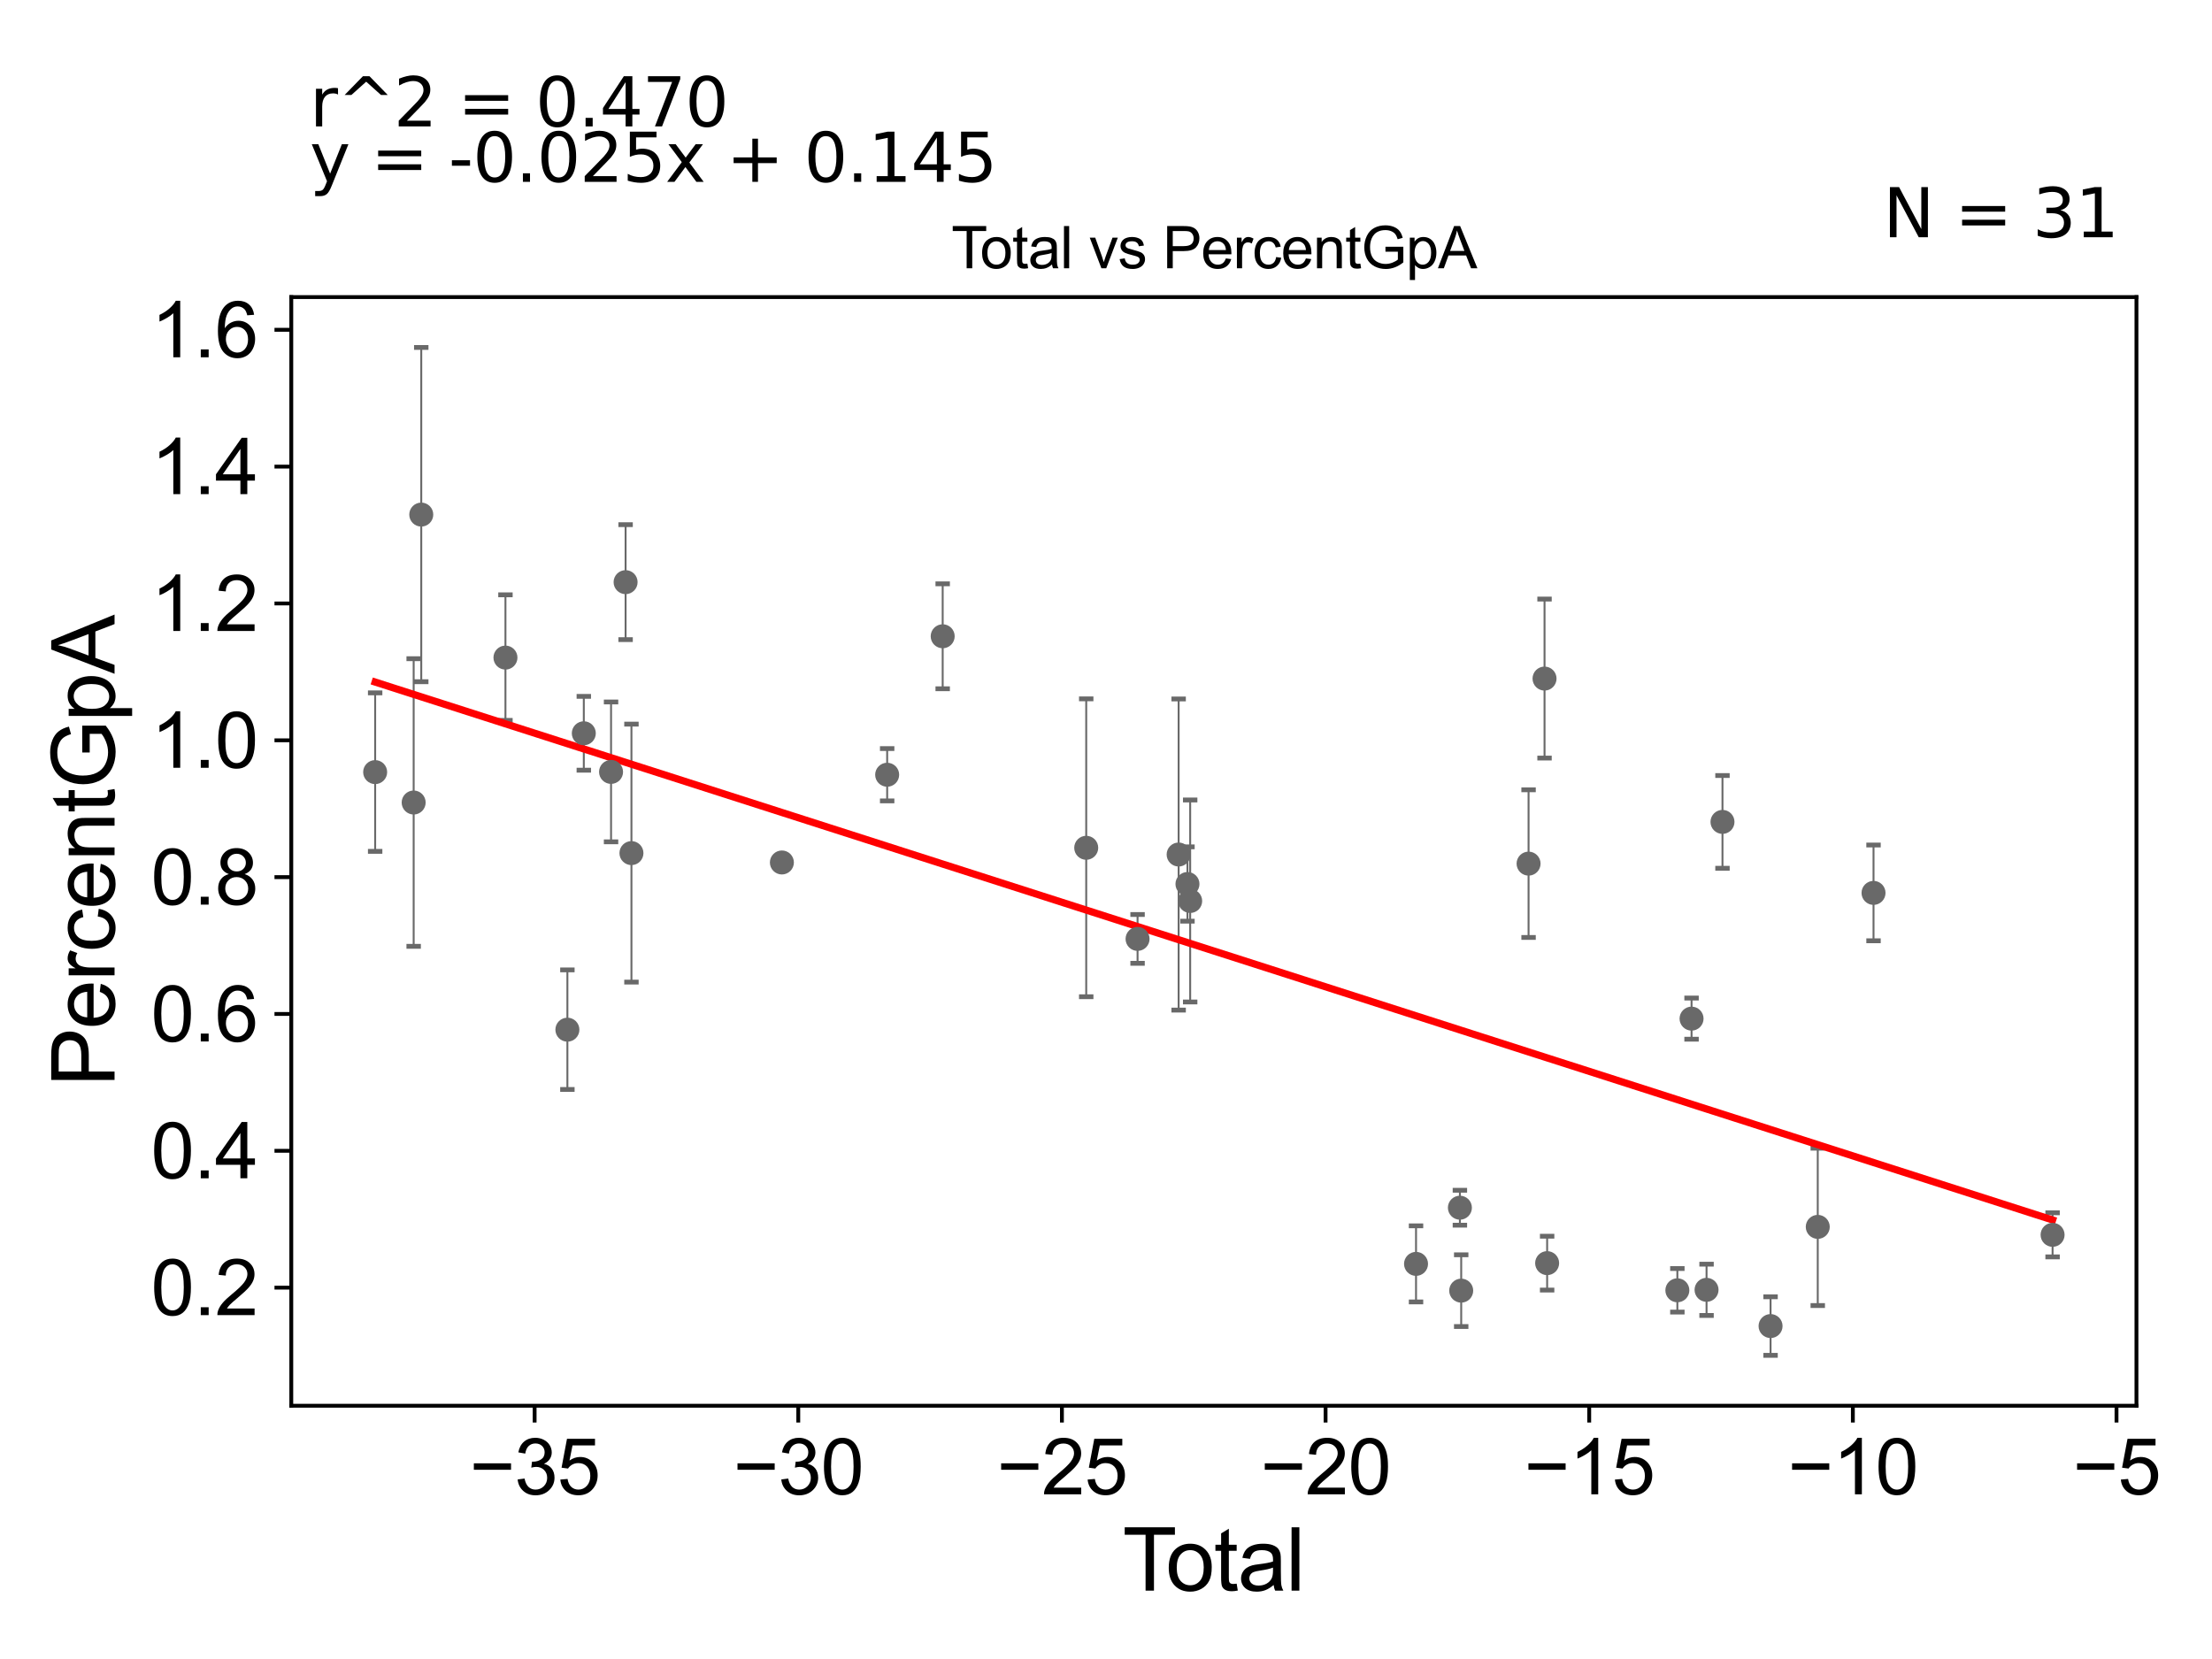 <?xml version="1.0" encoding="utf-8" standalone="no"?>
<!DOCTYPE svg PUBLIC "-//W3C//DTD SVG 1.1//EN"
  "http://www.w3.org/Graphics/SVG/1.1/DTD/svg11.dtd">
<svg xmlns:xlink="http://www.w3.org/1999/xlink" width="460.8pt" height="345.6pt" viewBox="0 0 460.8 345.6" xmlns="http://www.w3.org/2000/svg" version="1.1">
 <defs>
  <style type="text/css">*{stroke-linejoin: round; stroke-linecap: butt}</style>
 </defs>
 <g id="figure_1">
  <g id="patch_1">
   <path d="M 0 345.6 
L 460.8 345.6 
L 460.8 0 
L 0 0 
z
" style="fill: #ffffff"/>
  </g>
  <g id="axes_1">
   <g id="patch_2">
    <path d="M 60.68 292.84 
L 445.063 292.84 
L 445.063 61.886 
L 60.68 61.886 
z
" style="fill: #ffffff"/>
   </g>
   <g id="PathCollection_1">
    <defs>
     <path id="m0b0f96bfe3" d="M 0 1.118 
C 0.297 1.118 0.581 1 0.791 0.791 
C 1 0.581 1.118 0.297 1.118 0 
C 1.118 -0.297 1 -0.581 0.791 -0.791 
C 0.581 -1 0.297 -1.118 0 -1.118 
C -0.297 -1.118 -0.581 -1 -0.791 -0.791 
C -1 -0.581 -1.118 -0.297 -1.118 0 
C -1.118 0.297 -1 0.581 -0.791 0.791 
C -0.581 1 -0.297 1.118 0 1.118 
z
" style="stroke: #696969"/>
    </defs>
    <g clip-path="url(#p653346ea8c)">
     <use xlink:href="#m0b0f96bfe3" x="78.152" y="160.844" style="fill: #696969; stroke: #696969"/>
     <use xlink:href="#m0b0f96bfe3" x="378.672" y="255.58" style="fill: #696969; stroke: #696969"/>
     <use xlink:href="#m0b0f96bfe3" x="368.841" y="276.244" style="fill: #696969; stroke: #696969"/>
     <use xlink:href="#m0b0f96bfe3" x="358.825" y="171.216" style="fill: #696969; stroke: #696969"/>
     <use xlink:href="#m0b0f96bfe3" x="355.506" y="268.695" style="fill: #696969; stroke: #696969"/>
     <use xlink:href="#m0b0f96bfe3" x="352.382" y="212.199" style="fill: #696969; stroke: #696969"/>
     <use xlink:href="#m0b0f96bfe3" x="349.425" y="268.793" style="fill: #696969; stroke: #696969"/>
     <use xlink:href="#m0b0f96bfe3" x="322.297" y="263.133" style="fill: #696969; stroke: #696969"/>
     <use xlink:href="#m0b0f96bfe3" x="321.755" y="141.359" style="fill: #696969; stroke: #696969"/>
     <use xlink:href="#m0b0f96bfe3" x="318.429" y="179.909" style="fill: #696969; stroke: #696969"/>
     <use xlink:href="#m0b0f96bfe3" x="304.395" y="268.864" style="fill: #696969; stroke: #696969"/>
     <use xlink:href="#m0b0f96bfe3" x="304.123" y="251.587" style="fill: #696969; stroke: #696969"/>
     <use xlink:href="#m0b0f96bfe3" x="294.985" y="263.289" style="fill: #696969; stroke: #696969"/>
     <use xlink:href="#m0b0f96bfe3" x="247.935" y="187.692" style="fill: #696969; stroke: #696969"/>
     <use xlink:href="#m0b0f96bfe3" x="390.29" y="186.006" style="fill: #696969; stroke: #696969"/>
     <use xlink:href="#m0b0f96bfe3" x="247.371" y="184.154" style="fill: #696969; stroke: #696969"/>
     <use xlink:href="#m0b0f96bfe3" x="236.976" y="195.59" style="fill: #696969; stroke: #696969"/>
     <use xlink:href="#m0b0f96bfe3" x="226.28" y="176.611" style="fill: #696969; stroke: #696969"/>
     <use xlink:href="#m0b0f96bfe3" x="196.379" y="132.547" style="fill: #696969; stroke: #696969"/>
     <use xlink:href="#m0b0f96bfe3" x="184.813" y="161.393" style="fill: #696969; stroke: #696969"/>
     <use xlink:href="#m0b0f96bfe3" x="162.882" y="179.669" style="fill: #696969; stroke: #696969"/>
     <use xlink:href="#m0b0f96bfe3" x="131.542" y="177.718" style="fill: #696969; stroke: #696969"/>
     <use xlink:href="#m0b0f96bfe3" x="130.323" y="121.272" style="fill: #696969; stroke: #696969"/>
     <use xlink:href="#m0b0f96bfe3" x="127.294" y="160.801" style="fill: #696969; stroke: #696969"/>
     <use xlink:href="#m0b0f96bfe3" x="121.618" y="152.756" style="fill: #696969; stroke: #696969"/>
     <use xlink:href="#m0b0f96bfe3" x="118.198" y="214.501" style="fill: #696969; stroke: #696969"/>
     <use xlink:href="#m0b0f96bfe3" x="105.295" y="136.989" style="fill: #696969; stroke: #696969"/>
     <use xlink:href="#m0b0f96bfe3" x="87.756" y="107.198" style="fill: #696969; stroke: #696969"/>
     <use xlink:href="#m0b0f96bfe3" x="86.173" y="167.179" style="fill: #696969; stroke: #696969"/>
     <use xlink:href="#m0b0f96bfe3" x="245.531" y="178.012" style="fill: #696969; stroke: #696969"/>
     <use xlink:href="#m0b0f96bfe3" x="427.591" y="257.238" style="fill: #696969; stroke: #696969"/>
    </g>
   </g>
   <g id="matplotlib.axis_1">
    <g id="xtick_1">
     <g id="line2d_1">
      <defs>
       <path id="mea65f73a01" d="M 0 0 
L 0 3.5 
" style="stroke: #000000; stroke-width: 0.8"/>
      </defs>
      <g>
       <use xlink:href="#mea65f73a01" x="111.372" y="292.84" style="stroke: #000000; stroke-width: 0.8"/>
      </g>
     </g>
     <g id="text_1">
      <!-- −35 -->
      <g transform="translate(97.802 311.293)scale(0.16 -0.16)">
       <defs>
        <path id="ArialMT-2212" d="M 3381 1997 
L 356 1997 
L 356 2522 
L 3381 2522 
L 3381 1997 
z
" transform="scale(0.016)"/>
        <path id="ArialMT-33" d="M 269 1209 
L 831 1284 
Q 928 806 1161 595 
Q 1394 384 1728 384 
Q 2125 384 2398 659 
Q 2672 934 2672 1341 
Q 2672 1728 2419 1979 
Q 2166 2231 1775 2231 
Q 1616 2231 1378 2169 
L 1441 2663 
Q 1497 2656 1531 2656 
Q 1891 2656 2178 2843 
Q 2466 3031 2466 3422 
Q 2466 3731 2256 3934 
Q 2047 4138 1716 4138 
Q 1388 4138 1169 3931 
Q 950 3725 888 3313 
L 325 3413 
Q 428 3978 793 4289 
Q 1159 4600 1703 4600 
Q 2078 4600 2393 4439 
Q 2709 4278 2876 4000 
Q 3044 3722 3044 3409 
Q 3044 3113 2884 2869 
Q 2725 2625 2413 2481 
Q 2819 2388 3044 2092 
Q 3269 1797 3269 1353 
Q 3269 753 2831 336 
Q 2394 -81 1725 -81 
Q 1122 -81 723 278 
Q 325 638 269 1209 
z
" transform="scale(0.016)"/>
        <path id="ArialMT-35" d="M 266 1200 
L 856 1250 
Q 922 819 1161 601 
Q 1400 384 1738 384 
Q 2144 384 2425 690 
Q 2706 997 2706 1503 
Q 2706 1984 2436 2262 
Q 2166 2541 1728 2541 
Q 1456 2541 1237 2417 
Q 1019 2294 894 2097 
L 366 2166 
L 809 4519 
L 3088 4519 
L 3088 3981 
L 1259 3981 
L 1013 2750 
Q 1425 3038 1878 3038 
Q 2478 3038 2890 2622 
Q 3303 2206 3303 1553 
Q 3303 931 2941 478 
Q 2500 -78 1738 -78 
Q 1113 -78 717 272 
Q 322 622 266 1200 
z
" transform="scale(0.016)"/>
       </defs>
       <use xlink:href="#ArialMT-2212"/>
       <use xlink:href="#ArialMT-33" x="58.398"/>
       <use xlink:href="#ArialMT-35" x="114.014"/>
      </g>
     </g>
    </g>
    <g id="xtick_2">
     <g id="line2d_2">
      <g>
       <use xlink:href="#mea65f73a01" x="166.295" y="292.84" style="stroke: #000000; stroke-width: 0.8"/>
      </g>
     </g>
     <g id="text_2">
      <!-- −30 -->
      <g transform="translate(152.725 311.293)scale(0.16 -0.16)">
       <defs>
        <path id="ArialMT-30" d="M 266 2259 
Q 266 3072 433 3567 
Q 600 4063 929 4331 
Q 1259 4600 1759 4600 
Q 2128 4600 2406 4451 
Q 2684 4303 2865 4023 
Q 3047 3744 3150 3342 
Q 3253 2941 3253 2259 
Q 3253 1453 3087 958 
Q 2922 463 2592 192 
Q 2263 -78 1759 -78 
Q 1097 -78 719 397 
Q 266 969 266 2259 
z
M 844 2259 
Q 844 1131 1108 757 
Q 1372 384 1759 384 
Q 2147 384 2411 759 
Q 2675 1134 2675 2259 
Q 2675 3391 2411 3762 
Q 2147 4134 1753 4134 
Q 1366 4134 1134 3806 
Q 844 3388 844 2259 
z
" transform="scale(0.016)"/>
       </defs>
       <use xlink:href="#ArialMT-2212"/>
       <use xlink:href="#ArialMT-33" x="58.398"/>
       <use xlink:href="#ArialMT-30" x="114.014"/>
      </g>
     </g>
    </g>
    <g id="xtick_3">
     <g id="line2d_3">
      <g>
       <use xlink:href="#mea65f73a01" x="221.217" y="292.84" style="stroke: #000000; stroke-width: 0.8"/>
      </g>
     </g>
     <g id="text_3">
      <!-- −25 -->
      <g transform="translate(207.647 311.293)scale(0.16 -0.16)">
       <defs>
        <path id="ArialMT-32" d="M 3222 541 
L 3222 0 
L 194 0 
Q 188 203 259 391 
Q 375 700 629 1000 
Q 884 1300 1366 1694 
Q 2113 2306 2375 2664 
Q 2638 3022 2638 3341 
Q 2638 3675 2398 3904 
Q 2159 4134 1775 4134 
Q 1369 4134 1125 3890 
Q 881 3647 878 3216 
L 300 3275 
Q 359 3922 746 4261 
Q 1134 4600 1788 4600 
Q 2447 4600 2831 4234 
Q 3216 3869 3216 3328 
Q 3216 3053 3103 2787 
Q 2991 2522 2730 2228 
Q 2469 1934 1863 1422 
Q 1356 997 1212 845 
Q 1069 694 975 541 
L 3222 541 
z
" transform="scale(0.016)"/>
       </defs>
       <use xlink:href="#ArialMT-2212"/>
       <use xlink:href="#ArialMT-32" x="58.398"/>
       <use xlink:href="#ArialMT-35" x="114.014"/>
      </g>
     </g>
    </g>
    <g id="xtick_4">
     <g id="line2d_4">
      <g>
       <use xlink:href="#mea65f73a01" x="276.14" y="292.84" style="stroke: #000000; stroke-width: 0.8"/>
      </g>
     </g>
     <g id="text_4">
      <!-- −20 -->
      <g transform="translate(262.57 311.293)scale(0.16 -0.16)">
       <use xlink:href="#ArialMT-2212"/>
       <use xlink:href="#ArialMT-32" x="58.398"/>
       <use xlink:href="#ArialMT-30" x="114.014"/>
      </g>
     </g>
    </g>
    <g id="xtick_5">
     <g id="line2d_5">
      <g>
       <use xlink:href="#mea65f73a01" x="331.062" y="292.84" style="stroke: #000000; stroke-width: 0.8"/>
      </g>
     </g>
     <g id="text_5">
      <!-- −15 -->
      <g transform="translate(317.492 311.293)scale(0.16 -0.16)">
       <defs>
        <path id="ArialMT-31" d="M 2384 0 
L 1822 0 
L 1822 3584 
Q 1619 3391 1289 3197 
Q 959 3003 697 2906 
L 697 3450 
Q 1169 3672 1522 3987 
Q 1875 4303 2022 4600 
L 2384 4600 
L 2384 0 
z
" transform="scale(0.016)"/>
       </defs>
       <use xlink:href="#ArialMT-2212"/>
       <use xlink:href="#ArialMT-31" x="58.398"/>
       <use xlink:href="#ArialMT-35" x="114.014"/>
      </g>
     </g>
    </g>
    <g id="xtick_6">
     <g id="line2d_6">
      <g>
       <use xlink:href="#mea65f73a01" x="385.984" y="292.84" style="stroke: #000000; stroke-width: 0.8"/>
      </g>
     </g>
     <g id="text_6">
      <!-- −10 -->
      <g transform="translate(372.414 311.293)scale(0.16 -0.16)">
       <use xlink:href="#ArialMT-2212"/>
       <use xlink:href="#ArialMT-31" x="58.398"/>
       <use xlink:href="#ArialMT-30" x="114.014"/>
      </g>
     </g>
    </g>
    <g id="xtick_7">
     <g id="line2d_7">
      <g>
       <use xlink:href="#mea65f73a01" x="440.907" y="292.84" style="stroke: #000000; stroke-width: 0.8"/>
      </g>
     </g>
     <g id="text_7">
      <!-- −5 -->
      <g transform="translate(431.786 311.293)scale(0.16 -0.16)">
       <use xlink:href="#ArialMT-2212"/>
       <use xlink:href="#ArialMT-35" x="58.398"/>
      </g>
     </g>
    </g>
    <g id="text_8">
     <!-- Total -->
     <g transform="translate(233.866 331.357)scale(0.18 -0.18)">
      <defs>
       <path id="ArialMT-54" d="M 1659 0 
L 1659 4041 
L 150 4041 
L 150 4581 
L 3781 4581 
L 3781 4041 
L 2266 4041 
L 2266 0 
L 1659 0 
z
" transform="scale(0.016)"/>
       <path id="ArialMT-6f" d="M 213 1659 
Q 213 2581 725 3025 
Q 1153 3394 1769 3394 
Q 2453 3394 2887 2945 
Q 3322 2497 3322 1706 
Q 3322 1066 3130 698 
Q 2938 331 2570 128 
Q 2203 -75 1769 -75 
Q 1072 -75 642 372 
Q 213 819 213 1659 
z
M 791 1659 
Q 791 1022 1069 705 
Q 1347 388 1769 388 
Q 2188 388 2466 706 
Q 2744 1025 2744 1678 
Q 2744 2294 2464 2611 
Q 2184 2928 1769 2928 
Q 1347 2928 1069 2612 
Q 791 2297 791 1659 
z
" transform="scale(0.016)"/>
       <path id="ArialMT-74" d="M 1650 503 
L 1731 6 
Q 1494 -44 1306 -44 
Q 1000 -44 831 53 
Q 663 150 594 308 
Q 525 466 525 972 
L 525 2881 
L 113 2881 
L 113 3319 
L 525 3319 
L 525 4141 
L 1084 4478 
L 1084 3319 
L 1650 3319 
L 1650 2881 
L 1084 2881 
L 1084 941 
Q 1084 700 1114 631 
Q 1144 563 1211 522 
Q 1278 481 1403 481 
Q 1497 481 1650 503 
z
" transform="scale(0.016)"/>
       <path id="ArialMT-61" d="M 2588 409 
Q 2275 144 1986 34 
Q 1697 -75 1366 -75 
Q 819 -75 525 192 
Q 231 459 231 875 
Q 231 1119 342 1320 
Q 453 1522 633 1644 
Q 813 1766 1038 1828 
Q 1203 1872 1538 1913 
Q 2219 1994 2541 2106 
Q 2544 2222 2544 2253 
Q 2544 2597 2384 2738 
Q 2169 2928 1744 2928 
Q 1347 2928 1158 2789 
Q 969 2650 878 2297 
L 328 2372 
Q 403 2725 575 2942 
Q 747 3159 1072 3276 
Q 1397 3394 1825 3394 
Q 2250 3394 2515 3294 
Q 2781 3194 2906 3042 
Q 3031 2891 3081 2659 
Q 3109 2516 3109 2141 
L 3109 1391 
Q 3109 606 3145 398 
Q 3181 191 3288 0 
L 2700 0 
Q 2613 175 2588 409 
z
M 2541 1666 
Q 2234 1541 1622 1453 
Q 1275 1403 1131 1340 
Q 988 1278 909 1158 
Q 831 1038 831 891 
Q 831 666 1001 516 
Q 1172 366 1500 366 
Q 1825 366 2078 508 
Q 2331 650 2450 897 
Q 2541 1088 2541 1459 
L 2541 1666 
z
" transform="scale(0.016)"/>
       <path id="ArialMT-6c" d="M 409 0 
L 409 4581 
L 972 4581 
L 972 0 
L 409 0 
z
" transform="scale(0.016)"/>
      </defs>
      <use xlink:href="#ArialMT-54"/>
      <use xlink:href="#ArialMT-6f" x="49.959"/>
      <use xlink:href="#ArialMT-74" x="105.574"/>
      <use xlink:href="#ArialMT-61" x="133.357"/>
      <use xlink:href="#ArialMT-6c" x="188.973"/>
     </g>
    </g>
   </g>
   <g id="matplotlib.axis_2">
    <g id="ytick_1">
     <g id="line2d_8">
      <defs>
       <path id="mf858fa2847" d="M 0 0 
L -3.5 0 
" style="stroke: #000000; stroke-width: 0.8"/>
      </defs>
      <g>
       <use xlink:href="#mf858fa2847" x="60.68" y="268.237" style="stroke: #000000; stroke-width: 0.8"/>
      </g>
     </g>
     <g id="text_9">
      <!-- 0.2 -->
      <g transform="translate(31.44 273.964)scale(0.16 -0.16)">
       <defs>
        <path id="ArialMT-2e" d="M 581 0 
L 581 641 
L 1222 641 
L 1222 0 
L 581 0 
z
" transform="scale(0.016)"/>
       </defs>
       <use xlink:href="#ArialMT-30"/>
       <use xlink:href="#ArialMT-2e" x="55.615"/>
       <use xlink:href="#ArialMT-32" x="83.398"/>
      </g>
     </g>
    </g>
    <g id="ytick_2">
     <g id="line2d_9">
      <g>
       <use xlink:href="#mf858fa2847" x="60.68" y="239.732" style="stroke: #000000; stroke-width: 0.8"/>
      </g>
     </g>
     <g id="text_10">
      <!-- 0.4 -->
      <g transform="translate(31.44 245.459)scale(0.16 -0.16)">
       <defs>
        <path id="ArialMT-34" d="M 2069 0 
L 2069 1097 
L 81 1097 
L 81 1613 
L 2172 4581 
L 2631 4581 
L 2631 1613 
L 3250 1613 
L 3250 1097 
L 2631 1097 
L 2631 0 
L 2069 0 
z
M 2069 1613 
L 2069 3678 
L 634 1613 
L 2069 1613 
z
" transform="scale(0.016)"/>
       </defs>
       <use xlink:href="#ArialMT-30"/>
       <use xlink:href="#ArialMT-2e" x="55.615"/>
       <use xlink:href="#ArialMT-34" x="83.398"/>
      </g>
     </g>
    </g>
    <g id="ytick_3">
     <g id="line2d_10">
      <g>
       <use xlink:href="#mf858fa2847" x="60.68" y="211.227" style="stroke: #000000; stroke-width: 0.8"/>
      </g>
     </g>
     <g id="text_11">
      <!-- 0.6 -->
      <g transform="translate(31.44 216.954)scale(0.16 -0.16)">
       <defs>
        <path id="ArialMT-36" d="M 3184 3459 
L 2625 3416 
Q 2550 3747 2413 3897 
Q 2184 4138 1850 4138 
Q 1581 4138 1378 3988 
Q 1113 3794 959 3422 
Q 806 3050 800 2363 
Q 1003 2672 1297 2822 
Q 1591 2972 1913 2972 
Q 2475 2972 2870 2558 
Q 3266 2144 3266 1488 
Q 3266 1056 3080 686 
Q 2894 316 2569 119 
Q 2244 -78 1831 -78 
Q 1128 -78 684 439 
Q 241 956 241 2144 
Q 241 3472 731 4075 
Q 1159 4600 1884 4600 
Q 2425 4600 2770 4297 
Q 3116 3994 3184 3459 
z
M 888 1484 
Q 888 1194 1011 928 
Q 1134 663 1356 523 
Q 1578 384 1822 384 
Q 2178 384 2434 671 
Q 2691 959 2691 1453 
Q 2691 1928 2437 2201 
Q 2184 2475 1800 2475 
Q 1419 2475 1153 2201 
Q 888 1928 888 1484 
z
" transform="scale(0.016)"/>
       </defs>
       <use xlink:href="#ArialMT-30"/>
       <use xlink:href="#ArialMT-2e" x="55.615"/>
       <use xlink:href="#ArialMT-36" x="83.398"/>
      </g>
     </g>
    </g>
    <g id="ytick_4">
     <g id="line2d_11">
      <g>
       <use xlink:href="#mf858fa2847" x="60.68" y="182.722" style="stroke: #000000; stroke-width: 0.8"/>
      </g>
     </g>
     <g id="text_12">
      <!-- 0.8 -->
      <g transform="translate(31.44 188.449)scale(0.16 -0.16)">
       <defs>
        <path id="ArialMT-38" d="M 1131 2484 
Q 781 2613 612 2850 
Q 444 3088 444 3419 
Q 444 3919 803 4259 
Q 1163 4600 1759 4600 
Q 2359 4600 2725 4251 
Q 3091 3903 3091 3403 
Q 3091 3084 2923 2848 
Q 2756 2613 2416 2484 
Q 2838 2347 3058 2040 
Q 3278 1734 3278 1309 
Q 3278 722 2862 322 
Q 2447 -78 1769 -78 
Q 1091 -78 675 323 
Q 259 725 259 1325 
Q 259 1772 486 2073 
Q 713 2375 1131 2484 
z
M 1019 3438 
Q 1019 3113 1228 2906 
Q 1438 2700 1772 2700 
Q 2097 2700 2305 2904 
Q 2513 3109 2513 3406 
Q 2513 3716 2298 3927 
Q 2084 4138 1766 4138 
Q 1444 4138 1231 3931 
Q 1019 3725 1019 3438 
z
M 838 1322 
Q 838 1081 952 856 
Q 1066 631 1291 507 
Q 1516 384 1775 384 
Q 2178 384 2440 643 
Q 2703 903 2703 1303 
Q 2703 1709 2433 1975 
Q 2163 2241 1756 2241 
Q 1359 2241 1098 1978 
Q 838 1716 838 1322 
z
" transform="scale(0.016)"/>
       </defs>
       <use xlink:href="#ArialMT-30"/>
       <use xlink:href="#ArialMT-2e" x="55.615"/>
       <use xlink:href="#ArialMT-38" x="83.398"/>
      </g>
     </g>
    </g>
    <g id="ytick_5">
     <g id="line2d_12">
      <g>
       <use xlink:href="#mf858fa2847" x="60.68" y="154.217" style="stroke: #000000; stroke-width: 0.8"/>
      </g>
     </g>
     <g id="text_13">
      <!-- 1.0 -->
      <g transform="translate(31.44 159.944)scale(0.16 -0.16)">
       <use xlink:href="#ArialMT-31"/>
       <use xlink:href="#ArialMT-2e" x="55.615"/>
       <use xlink:href="#ArialMT-30" x="83.398"/>
      </g>
     </g>
    </g>
    <g id="ytick_6">
     <g id="line2d_13">
      <g>
       <use xlink:href="#mf858fa2847" x="60.68" y="125.712" style="stroke: #000000; stroke-width: 0.8"/>
      </g>
     </g>
     <g id="text_14">
      <!-- 1.2 -->
      <g transform="translate(31.44 131.439)scale(0.16 -0.16)">
       <use xlink:href="#ArialMT-31"/>
       <use xlink:href="#ArialMT-2e" x="55.615"/>
       <use xlink:href="#ArialMT-32" x="83.398"/>
      </g>
     </g>
    </g>
    <g id="ytick_7">
     <g id="line2d_14">
      <g>
       <use xlink:href="#mf858fa2847" x="60.68" y="97.207" style="stroke: #000000; stroke-width: 0.8"/>
      </g>
     </g>
     <g id="text_15">
      <!-- 1.4 -->
      <g transform="translate(31.44 102.934)scale(0.16 -0.16)">
       <use xlink:href="#ArialMT-31"/>
       <use xlink:href="#ArialMT-2e" x="55.615"/>
       <use xlink:href="#ArialMT-34" x="83.398"/>
      </g>
     </g>
    </g>
    <g id="ytick_8">
     <g id="line2d_15">
      <g>
       <use xlink:href="#mf858fa2847" x="60.68" y="68.702" style="stroke: #000000; stroke-width: 0.8"/>
      </g>
     </g>
     <g id="text_16">
      <!-- 1.6 -->
      <g transform="translate(31.44 74.429)scale(0.16 -0.16)">
       <use xlink:href="#ArialMT-31"/>
       <use xlink:href="#ArialMT-2e" x="55.615"/>
       <use xlink:href="#ArialMT-36" x="83.398"/>
      </g>
     </g>
    </g>
    <g id="text_17">
     <!-- PercentGpA -->
     <g transform="translate(23.863 226.386)rotate(-90)scale(0.18 -0.18)">
      <defs>
       <path id="ArialMT-50" d="M 494 0 
L 494 4581 
L 2222 4581 
Q 2678 4581 2919 4538 
Q 3256 4481 3484 4323 
Q 3713 4166 3852 3881 
Q 3991 3597 3991 3256 
Q 3991 2672 3619 2267 
Q 3247 1863 2275 1863 
L 1100 1863 
L 1100 0 
L 494 0 
z
M 1100 2403 
L 2284 2403 
Q 2872 2403 3119 2622 
Q 3366 2841 3366 3238 
Q 3366 3525 3220 3729 
Q 3075 3934 2838 4000 
Q 2684 4041 2272 4041 
L 1100 4041 
L 1100 2403 
z
" transform="scale(0.016)"/>
       <path id="ArialMT-65" d="M 2694 1069 
L 3275 997 
Q 3138 488 2766 206 
Q 2394 -75 1816 -75 
Q 1088 -75 661 373 
Q 234 822 234 1631 
Q 234 2469 665 2931 
Q 1097 3394 1784 3394 
Q 2450 3394 2872 2941 
Q 3294 2488 3294 1666 
Q 3294 1616 3291 1516 
L 816 1516 
Q 847 969 1125 678 
Q 1403 388 1819 388 
Q 2128 388 2347 550 
Q 2566 713 2694 1069 
z
M 847 1978 
L 2700 1978 
Q 2663 2397 2488 2606 
Q 2219 2931 1791 2931 
Q 1403 2931 1139 2672 
Q 875 2413 847 1978 
z
" transform="scale(0.016)"/>
       <path id="ArialMT-72" d="M 416 0 
L 416 3319 
L 922 3319 
L 922 2816 
Q 1116 3169 1280 3281 
Q 1444 3394 1641 3394 
Q 1925 3394 2219 3213 
L 2025 2691 
Q 1819 2813 1613 2813 
Q 1428 2813 1281 2702 
Q 1134 2591 1072 2394 
Q 978 2094 978 1738 
L 978 0 
L 416 0 
z
" transform="scale(0.016)"/>
       <path id="ArialMT-63" d="M 2588 1216 
L 3141 1144 
Q 3050 572 2676 248 
Q 2303 -75 1759 -75 
Q 1078 -75 664 370 
Q 250 816 250 1647 
Q 250 2184 428 2587 
Q 606 2991 970 3192 
Q 1334 3394 1763 3394 
Q 2303 3394 2647 3120 
Q 2991 2847 3088 2344 
L 2541 2259 
Q 2463 2594 2264 2762 
Q 2066 2931 1784 2931 
Q 1359 2931 1093 2626 
Q 828 2322 828 1663 
Q 828 994 1084 691 
Q 1341 388 1753 388 
Q 2084 388 2306 591 
Q 2528 794 2588 1216 
z
" transform="scale(0.016)"/>
       <path id="ArialMT-6e" d="M 422 0 
L 422 3319 
L 928 3319 
L 928 2847 
Q 1294 3394 1984 3394 
Q 2284 3394 2536 3286 
Q 2788 3178 2913 3003 
Q 3038 2828 3088 2588 
Q 3119 2431 3119 2041 
L 3119 0 
L 2556 0 
L 2556 2019 
Q 2556 2363 2490 2533 
Q 2425 2703 2258 2804 
Q 2091 2906 1866 2906 
Q 1506 2906 1245 2678 
Q 984 2450 984 1813 
L 984 0 
L 422 0 
z
" transform="scale(0.016)"/>
       <path id="ArialMT-47" d="M 2638 1797 
L 2638 2334 
L 4578 2338 
L 4578 638 
Q 4131 281 3656 101 
Q 3181 -78 2681 -78 
Q 2006 -78 1454 211 
Q 903 500 622 1047 
Q 341 1594 341 2269 
Q 341 2938 620 3517 
Q 900 4097 1425 4378 
Q 1950 4659 2634 4659 
Q 3131 4659 3532 4498 
Q 3934 4338 4162 4050 
Q 4391 3763 4509 3300 
L 3963 3150 
Q 3859 3500 3706 3700 
Q 3553 3900 3268 4020 
Q 2984 4141 2638 4141 
Q 2222 4141 1919 4014 
Q 1616 3888 1430 3681 
Q 1244 3475 1141 3228 
Q 966 2803 966 2306 
Q 966 1694 1177 1281 
Q 1388 869 1791 669 
Q 2194 469 2647 469 
Q 3041 469 3416 620 
Q 3791 772 3984 944 
L 3984 1797 
L 2638 1797 
z
" transform="scale(0.016)"/>
       <path id="ArialMT-70" d="M 422 -1272 
L 422 3319 
L 934 3319 
L 934 2888 
Q 1116 3141 1344 3267 
Q 1572 3394 1897 3394 
Q 2322 3394 2647 3175 
Q 2972 2956 3137 2557 
Q 3303 2159 3303 1684 
Q 3303 1175 3120 767 
Q 2938 359 2589 142 
Q 2241 -75 1856 -75 
Q 1575 -75 1351 44 
Q 1128 163 984 344 
L 984 -1272 
L 422 -1272 
z
M 931 1641 
Q 931 1000 1190 694 
Q 1450 388 1819 388 
Q 2194 388 2461 705 
Q 2728 1022 2728 1688 
Q 2728 2322 2467 2637 
Q 2206 2953 1844 2953 
Q 1484 2953 1207 2617 
Q 931 2281 931 1641 
z
" transform="scale(0.016)"/>
       <path id="ArialMT-41" d="M -9 0 
L 1750 4581 
L 2403 4581 
L 4278 0 
L 3588 0 
L 3053 1388 
L 1138 1388 
L 634 0 
L -9 0 
z
M 1313 1881 
L 2866 1881 
L 2388 3150 
Q 2169 3728 2063 4100 
Q 1975 3659 1816 3225 
L 1313 1881 
z
" transform="scale(0.016)"/>
      </defs>
      <use xlink:href="#ArialMT-50"/>
      <use xlink:href="#ArialMT-65" x="66.699"/>
      <use xlink:href="#ArialMT-72" x="122.314"/>
      <use xlink:href="#ArialMT-63" x="155.615"/>
      <use xlink:href="#ArialMT-65" x="205.615"/>
      <use xlink:href="#ArialMT-6e" x="261.23"/>
      <use xlink:href="#ArialMT-74" x="316.846"/>
      <use xlink:href="#ArialMT-47" x="344.629"/>
      <use xlink:href="#ArialMT-70" x="422.412"/>
      <use xlink:href="#ArialMT-41" x="478.027"/>
     </g>
    </g>
   </g>
   <g id="LineCollection_1">
    <path d="M 78.152 177.353 
L 78.152 144.336 
" clip-path="url(#p653346ea8c)" style="fill: none; stroke: #696969; stroke-width: 0.4"/>
    <path d="M 378.672 271.971 
L 378.672 239.19 
" clip-path="url(#p653346ea8c)" style="fill: none; stroke: #696969; stroke-width: 0.4"/>
    <path d="M 368.841 282.342 
L 368.841 270.145 
" clip-path="url(#p653346ea8c)" style="fill: none; stroke: #696969; stroke-width: 0.4"/>
    <path d="M 358.825 180.879 
L 358.825 161.554 
" clip-path="url(#p653346ea8c)" style="fill: none; stroke: #696969; stroke-width: 0.4"/>
    <path d="M 355.506 274.036 
L 355.506 263.354 
" clip-path="url(#p653346ea8c)" style="fill: none; stroke: #696969; stroke-width: 0.4"/>
    <path d="M 352.382 216.486 
L 352.382 207.912 
" clip-path="url(#p653346ea8c)" style="fill: none; stroke: #696969; stroke-width: 0.4"/>
    <path d="M 349.425 273.33 
L 349.425 264.256 
" clip-path="url(#p653346ea8c)" style="fill: none; stroke: #696969; stroke-width: 0.4"/>
    <path d="M 322.297 268.741 
L 322.297 257.524 
" clip-path="url(#p653346ea8c)" style="fill: none; stroke: #696969; stroke-width: 0.4"/>
    <path d="M 321.755 157.921 
L 321.755 124.797 
" clip-path="url(#p653346ea8c)" style="fill: none; stroke: #696969; stroke-width: 0.4"/>
    <path d="M 318.429 195.29 
L 318.429 164.527 
" clip-path="url(#p653346ea8c)" style="fill: none; stroke: #696969; stroke-width: 0.4"/>
    <path d="M 304.395 276.335 
L 304.395 261.393 
" clip-path="url(#p653346ea8c)" style="fill: none; stroke: #696969; stroke-width: 0.4"/>
    <path d="M 304.123 255.224 
L 304.123 247.951 
" clip-path="url(#p653346ea8c)" style="fill: none; stroke: #696969; stroke-width: 0.4"/>
    <path d="M 294.985 271.211 
L 294.985 255.366 
" clip-path="url(#p653346ea8c)" style="fill: none; stroke: #696969; stroke-width: 0.4"/>
    <path d="M 247.935 208.733 
L 247.935 166.651 
" clip-path="url(#p653346ea8c)" style="fill: none; stroke: #696969; stroke-width: 0.4"/>
    <path d="M 390.29 195.981 
L 390.29 176.031 
" clip-path="url(#p653346ea8c)" style="fill: none; stroke: #696969; stroke-width: 0.4"/>
    <path d="M 247.371 191.892 
L 247.371 176.416 
" clip-path="url(#p653346ea8c)" style="fill: none; stroke: #696969; stroke-width: 0.4"/>
    <path d="M 236.976 200.677 
L 236.976 190.503 
" clip-path="url(#p653346ea8c)" style="fill: none; stroke: #696969; stroke-width: 0.4"/>
    <path d="M 226.28 207.638 
L 226.28 145.583 
" clip-path="url(#p653346ea8c)" style="fill: none; stroke: #696969; stroke-width: 0.4"/>
    <path d="M 196.379 143.478 
L 196.379 121.617 
" clip-path="url(#p653346ea8c)" style="fill: none; stroke: #696969; stroke-width: 0.4"/>
    <path d="M 184.813 166.842 
L 184.813 155.944 
" clip-path="url(#p653346ea8c)" style="fill: none; stroke: #696969; stroke-width: 0.4"/>
    <path d="M 162.882 180.165 
L 162.882 179.173 
" clip-path="url(#p653346ea8c)" style="fill: none; stroke: #696969; stroke-width: 0.4"/>
    <path d="M 131.542 204.588 
L 131.542 150.848 
" clip-path="url(#p653346ea8c)" style="fill: none; stroke: #696969; stroke-width: 0.4"/>
    <path d="M 130.323 133.246 
L 130.323 109.298 
" clip-path="url(#p653346ea8c)" style="fill: none; stroke: #696969; stroke-width: 0.4"/>
    <path d="M 127.294 175.366 
L 127.294 146.236 
" clip-path="url(#p653346ea8c)" style="fill: none; stroke: #696969; stroke-width: 0.4"/>
    <path d="M 121.618 160.443 
L 121.618 145.069 
" clip-path="url(#p653346ea8c)" style="fill: none; stroke: #696969; stroke-width: 0.4"/>
    <path d="M 118.198 226.955 
L 118.198 202.048 
" clip-path="url(#p653346ea8c)" style="fill: none; stroke: #696969; stroke-width: 0.4"/>
    <path d="M 105.295 150.067 
L 105.295 123.911 
" clip-path="url(#p653346ea8c)" style="fill: none; stroke: #696969; stroke-width: 0.4"/>
    <path d="M 87.756 142.011 
L 87.756 72.384 
" clip-path="url(#p653346ea8c)" style="fill: none; stroke: #696969; stroke-width: 0.4"/>
    <path d="M 86.173 197.136 
L 86.173 137.222 
" clip-path="url(#p653346ea8c)" style="fill: none; stroke: #696969; stroke-width: 0.4"/>
    <path d="M 245.531 210.419 
L 245.531 145.605 
" clip-path="url(#p653346ea8c)" style="fill: none; stroke: #696969; stroke-width: 0.4"/>
    <path d="M 427.591 261.833 
L 427.591 252.644 
" clip-path="url(#p653346ea8c)" style="fill: none; stroke: #696969; stroke-width: 0.4"/>
   </g>
   <g id="line2d_16">
    <defs>
     <path id="mb9ed5456d8" d="M 1.5 0 
L -1.5 -0 
" style="stroke: #696969"/>
    </defs>
    <g clip-path="url(#p653346ea8c)">
     <use xlink:href="#mb9ed5456d8" x="78.152" y="177.353" style="fill: #696969; stroke: #696969"/>
     <use xlink:href="#mb9ed5456d8" x="378.672" y="271.971" style="fill: #696969; stroke: #696969"/>
     <use xlink:href="#mb9ed5456d8" x="368.841" y="282.342" style="fill: #696969; stroke: #696969"/>
     <use xlink:href="#mb9ed5456d8" x="358.825" y="180.879" style="fill: #696969; stroke: #696969"/>
     <use xlink:href="#mb9ed5456d8" x="355.506" y="274.036" style="fill: #696969; stroke: #696969"/>
     <use xlink:href="#mb9ed5456d8" x="352.382" y="216.486" style="fill: #696969; stroke: #696969"/>
     <use xlink:href="#mb9ed5456d8" x="349.425" y="273.33" style="fill: #696969; stroke: #696969"/>
     <use xlink:href="#mb9ed5456d8" x="322.297" y="268.741" style="fill: #696969; stroke: #696969"/>
     <use xlink:href="#mb9ed5456d8" x="321.755" y="157.921" style="fill: #696969; stroke: #696969"/>
     <use xlink:href="#mb9ed5456d8" x="318.429" y="195.29" style="fill: #696969; stroke: #696969"/>
     <use xlink:href="#mb9ed5456d8" x="304.395" y="276.335" style="fill: #696969; stroke: #696969"/>
     <use xlink:href="#mb9ed5456d8" x="304.123" y="255.224" style="fill: #696969; stroke: #696969"/>
     <use xlink:href="#mb9ed5456d8" x="294.985" y="271.211" style="fill: #696969; stroke: #696969"/>
     <use xlink:href="#mb9ed5456d8" x="247.935" y="208.733" style="fill: #696969; stroke: #696969"/>
     <use xlink:href="#mb9ed5456d8" x="390.29" y="195.981" style="fill: #696969; stroke: #696969"/>
     <use xlink:href="#mb9ed5456d8" x="247.371" y="191.892" style="fill: #696969; stroke: #696969"/>
     <use xlink:href="#mb9ed5456d8" x="236.976" y="200.677" style="fill: #696969; stroke: #696969"/>
     <use xlink:href="#mb9ed5456d8" x="226.28" y="207.638" style="fill: #696969; stroke: #696969"/>
     <use xlink:href="#mb9ed5456d8" x="196.379" y="143.478" style="fill: #696969; stroke: #696969"/>
     <use xlink:href="#mb9ed5456d8" x="184.813" y="166.842" style="fill: #696969; stroke: #696969"/>
     <use xlink:href="#mb9ed5456d8" x="162.882" y="180.165" style="fill: #696969; stroke: #696969"/>
     <use xlink:href="#mb9ed5456d8" x="131.542" y="204.588" style="fill: #696969; stroke: #696969"/>
     <use xlink:href="#mb9ed5456d8" x="130.323" y="133.246" style="fill: #696969; stroke: #696969"/>
     <use xlink:href="#mb9ed5456d8" x="127.294" y="175.366" style="fill: #696969; stroke: #696969"/>
     <use xlink:href="#mb9ed5456d8" x="121.618" y="160.443" style="fill: #696969; stroke: #696969"/>
     <use xlink:href="#mb9ed5456d8" x="118.198" y="226.955" style="fill: #696969; stroke: #696969"/>
     <use xlink:href="#mb9ed5456d8" x="105.295" y="150.067" style="fill: #696969; stroke: #696969"/>
     <use xlink:href="#mb9ed5456d8" x="87.756" y="142.011" style="fill: #696969; stroke: #696969"/>
     <use xlink:href="#mb9ed5456d8" x="86.173" y="197.136" style="fill: #696969; stroke: #696969"/>
     <use xlink:href="#mb9ed5456d8" x="245.531" y="210.419" style="fill: #696969; stroke: #696969"/>
     <use xlink:href="#mb9ed5456d8" x="427.591" y="261.833" style="fill: #696969; stroke: #696969"/>
    </g>
   </g>
   <g id="line2d_17">
    <g clip-path="url(#p653346ea8c)">
     <use xlink:href="#mb9ed5456d8" x="78.152" y="144.336" style="fill: #696969; stroke: #696969"/>
     <use xlink:href="#mb9ed5456d8" x="378.672" y="239.19" style="fill: #696969; stroke: #696969"/>
     <use xlink:href="#mb9ed5456d8" x="368.841" y="270.145" style="fill: #696969; stroke: #696969"/>
     <use xlink:href="#mb9ed5456d8" x="358.825" y="161.554" style="fill: #696969; stroke: #696969"/>
     <use xlink:href="#mb9ed5456d8" x="355.506" y="263.354" style="fill: #696969; stroke: #696969"/>
     <use xlink:href="#mb9ed5456d8" x="352.382" y="207.912" style="fill: #696969; stroke: #696969"/>
     <use xlink:href="#mb9ed5456d8" x="349.425" y="264.256" style="fill: #696969; stroke: #696969"/>
     <use xlink:href="#mb9ed5456d8" x="322.297" y="257.524" style="fill: #696969; stroke: #696969"/>
     <use xlink:href="#mb9ed5456d8" x="321.755" y="124.797" style="fill: #696969; stroke: #696969"/>
     <use xlink:href="#mb9ed5456d8" x="318.429" y="164.527" style="fill: #696969; stroke: #696969"/>
     <use xlink:href="#mb9ed5456d8" x="304.395" y="261.393" style="fill: #696969; stroke: #696969"/>
     <use xlink:href="#mb9ed5456d8" x="304.123" y="247.951" style="fill: #696969; stroke: #696969"/>
     <use xlink:href="#mb9ed5456d8" x="294.985" y="255.366" style="fill: #696969; stroke: #696969"/>
     <use xlink:href="#mb9ed5456d8" x="247.935" y="166.651" style="fill: #696969; stroke: #696969"/>
     <use xlink:href="#mb9ed5456d8" x="390.29" y="176.031" style="fill: #696969; stroke: #696969"/>
     <use xlink:href="#mb9ed5456d8" x="247.371" y="176.416" style="fill: #696969; stroke: #696969"/>
     <use xlink:href="#mb9ed5456d8" x="236.976" y="190.503" style="fill: #696969; stroke: #696969"/>
     <use xlink:href="#mb9ed5456d8" x="226.28" y="145.583" style="fill: #696969; stroke: #696969"/>
     <use xlink:href="#mb9ed5456d8" x="196.379" y="121.617" style="fill: #696969; stroke: #696969"/>
     <use xlink:href="#mb9ed5456d8" x="184.813" y="155.944" style="fill: #696969; stroke: #696969"/>
     <use xlink:href="#mb9ed5456d8" x="162.882" y="179.173" style="fill: #696969; stroke: #696969"/>
     <use xlink:href="#mb9ed5456d8" x="131.542" y="150.848" style="fill: #696969; stroke: #696969"/>
     <use xlink:href="#mb9ed5456d8" x="130.323" y="109.298" style="fill: #696969; stroke: #696969"/>
     <use xlink:href="#mb9ed5456d8" x="127.294" y="146.236" style="fill: #696969; stroke: #696969"/>
     <use xlink:href="#mb9ed5456d8" x="121.618" y="145.069" style="fill: #696969; stroke: #696969"/>
     <use xlink:href="#mb9ed5456d8" x="118.198" y="202.048" style="fill: #696969; stroke: #696969"/>
     <use xlink:href="#mb9ed5456d8" x="105.295" y="123.911" style="fill: #696969; stroke: #696969"/>
     <use xlink:href="#mb9ed5456d8" x="87.756" y="72.384" style="fill: #696969; stroke: #696969"/>
     <use xlink:href="#mb9ed5456d8" x="86.173" y="137.222" style="fill: #696969; stroke: #696969"/>
     <use xlink:href="#mb9ed5456d8" x="245.531" y="145.605" style="fill: #696969; stroke: #696969"/>
     <use xlink:href="#mb9ed5456d8" x="427.591" y="252.644" style="fill: #696969; stroke: #696969"/>
    </g>
   </g>
   <g id="line2d_18">
    <path d="M 78.152 142.083 
L 378.672 238.452 
L 368.841 235.3 
L 358.825 232.088 
L 355.506 231.024 
L 352.382 230.022 
L 349.425 229.073 
L 322.297 220.374 
L 321.755 220.2 
L 318.429 219.134 
L 304.395 214.634 
L 304.123 214.546 
L 294.985 211.616 
L 247.935 196.528 
L 390.29 242.178 
L 247.371 196.347 
L 236.976 193.014 
L 226.28 189.584 
L 196.379 179.995 
L 184.813 176.287 
L 162.882 169.254 
L 131.542 159.204 
L 130.323 158.813 
L 127.294 157.842 
L 121.618 156.021 
L 118.198 154.925 
L 105.295 150.787 
L 87.756 145.162 
L 86.173 144.655 
L 245.531 195.757 
L 427.591 254.139 
" clip-path="url(#p653346ea8c)" style="fill: none; stroke: #ff0000; stroke-width: 1.5; stroke-linecap: square"/>
   </g>
   <g id="line2d_19">
    <defs>
     <path id="mac0bfe4e85" d="M 0 2 
C 0.53 2 1.039 1.789 1.414 1.414 
C 1.789 1.039 2 0.53 2 0 
C 2 -0.53 1.789 -1.039 1.414 -1.414 
C 1.039 -1.789 0.53 -2 0 -2 
C -0.53 -2 -1.039 -1.789 -1.414 -1.414 
C -1.789 -1.039 -2 -0.53 -2 0 
C -2 0.53 -1.789 1.039 -1.414 1.414 
C -1.039 1.789 -0.53 2 0 2 
z
" style="stroke: #696969"/>
    </defs>
    <g clip-path="url(#p653346ea8c)">
     <use xlink:href="#mac0bfe4e85" x="78.152" y="160.844" style="fill: #696969; stroke: #696969"/>
     <use xlink:href="#mac0bfe4e85" x="378.672" y="255.58" style="fill: #696969; stroke: #696969"/>
     <use xlink:href="#mac0bfe4e85" x="368.841" y="276.244" style="fill: #696969; stroke: #696969"/>
     <use xlink:href="#mac0bfe4e85" x="358.825" y="171.216" style="fill: #696969; stroke: #696969"/>
     <use xlink:href="#mac0bfe4e85" x="355.506" y="268.695" style="fill: #696969; stroke: #696969"/>
     <use xlink:href="#mac0bfe4e85" x="352.382" y="212.199" style="fill: #696969; stroke: #696969"/>
     <use xlink:href="#mac0bfe4e85" x="349.425" y="268.793" style="fill: #696969; stroke: #696969"/>
     <use xlink:href="#mac0bfe4e85" x="322.297" y="263.133" style="fill: #696969; stroke: #696969"/>
     <use xlink:href="#mac0bfe4e85" x="321.755" y="141.359" style="fill: #696969; stroke: #696969"/>
     <use xlink:href="#mac0bfe4e85" x="318.429" y="179.909" style="fill: #696969; stroke: #696969"/>
     <use xlink:href="#mac0bfe4e85" x="304.395" y="268.864" style="fill: #696969; stroke: #696969"/>
     <use xlink:href="#mac0bfe4e85" x="304.123" y="251.587" style="fill: #696969; stroke: #696969"/>
     <use xlink:href="#mac0bfe4e85" x="294.985" y="263.289" style="fill: #696969; stroke: #696969"/>
     <use xlink:href="#mac0bfe4e85" x="247.935" y="187.692" style="fill: #696969; stroke: #696969"/>
     <use xlink:href="#mac0bfe4e85" x="390.29" y="186.006" style="fill: #696969; stroke: #696969"/>
     <use xlink:href="#mac0bfe4e85" x="247.371" y="184.154" style="fill: #696969; stroke: #696969"/>
     <use xlink:href="#mac0bfe4e85" x="236.976" y="195.59" style="fill: #696969; stroke: #696969"/>
     <use xlink:href="#mac0bfe4e85" x="226.28" y="176.611" style="fill: #696969; stroke: #696969"/>
     <use xlink:href="#mac0bfe4e85" x="196.379" y="132.547" style="fill: #696969; stroke: #696969"/>
     <use xlink:href="#mac0bfe4e85" x="184.813" y="161.393" style="fill: #696969; stroke: #696969"/>
     <use xlink:href="#mac0bfe4e85" x="162.882" y="179.669" style="fill: #696969; stroke: #696969"/>
     <use xlink:href="#mac0bfe4e85" x="131.542" y="177.718" style="fill: #696969; stroke: #696969"/>
     <use xlink:href="#mac0bfe4e85" x="130.323" y="121.272" style="fill: #696969; stroke: #696969"/>
     <use xlink:href="#mac0bfe4e85" x="127.294" y="160.801" style="fill: #696969; stroke: #696969"/>
     <use xlink:href="#mac0bfe4e85" x="121.618" y="152.756" style="fill: #696969; stroke: #696969"/>
     <use xlink:href="#mac0bfe4e85" x="118.198" y="214.501" style="fill: #696969; stroke: #696969"/>
     <use xlink:href="#mac0bfe4e85" x="105.295" y="136.989" style="fill: #696969; stroke: #696969"/>
     <use xlink:href="#mac0bfe4e85" x="87.756" y="107.198" style="fill: #696969; stroke: #696969"/>
     <use xlink:href="#mac0bfe4e85" x="86.173" y="167.179" style="fill: #696969; stroke: #696969"/>
     <use xlink:href="#mac0bfe4e85" x="245.531" y="178.012" style="fill: #696969; stroke: #696969"/>
     <use xlink:href="#mac0bfe4e85" x="427.591" y="257.238" style="fill: #696969; stroke: #696969"/>
    </g>
   </g>
   <g id="patch_3">
    <path d="M 60.68 292.84 
L 60.68 61.886 
" style="fill: none; stroke: #000000; stroke-width: 0.8; stroke-linejoin: miter; stroke-linecap: square"/>
   </g>
   <g id="patch_4">
    <path d="M 445.063 292.84 
L 445.063 61.886 
" style="fill: none; stroke: #000000; stroke-width: 0.8; stroke-linejoin: miter; stroke-linecap: square"/>
   </g>
   <g id="patch_5">
    <path d="M 60.68 292.84 
L 445.063 292.84 
" style="fill: none; stroke: #000000; stroke-width: 0.8; stroke-linejoin: miter; stroke-linecap: square"/>
   </g>
   <g id="patch_6">
    <path d="M 60.68 61.886 
L 445.063 61.886 
" style="fill: none; stroke: #000000; stroke-width: 0.8; stroke-linejoin: miter; stroke-linecap: square"/>
   </g>
   <g id="text_18">
    <!-- N = 31 -->
    <g transform="translate(392.3 49.428)scale(0.14 -0.14)">
     <defs>
      <path id="DejaVuSans-4e" d="M 628 4666 
L 1478 4666 
L 3547 763 
L 3547 4666 
L 4159 4666 
L 4159 0 
L 3309 0 
L 1241 3903 
L 1241 0 
L 628 0 
L 628 4666 
z
" transform="scale(0.016)"/>
      <path id="DejaVuSans-20" transform="scale(0.016)"/>
      <path id="DejaVuSans-3d" d="M 678 2906 
L 4684 2906 
L 4684 2381 
L 678 2381 
L 678 2906 
z
M 678 1631 
L 4684 1631 
L 4684 1100 
L 678 1100 
L 678 1631 
z
" transform="scale(0.016)"/>
      <path id="DejaVuSans-33" d="M 2597 2516 
Q 3050 2419 3304 2112 
Q 3559 1806 3559 1356 
Q 3559 666 3084 287 
Q 2609 -91 1734 -91 
Q 1441 -91 1130 -33 
Q 819 25 488 141 
L 488 750 
Q 750 597 1062 519 
Q 1375 441 1716 441 
Q 2309 441 2620 675 
Q 2931 909 2931 1356 
Q 2931 1769 2642 2001 
Q 2353 2234 1838 2234 
L 1294 2234 
L 1294 2753 
L 1863 2753 
Q 2328 2753 2575 2939 
Q 2822 3125 2822 3475 
Q 2822 3834 2567 4026 
Q 2313 4219 1838 4219 
Q 1578 4219 1281 4162 
Q 984 4106 628 3988 
L 628 4550 
Q 988 4650 1302 4700 
Q 1616 4750 1894 4750 
Q 2613 4750 3031 4423 
Q 3450 4097 3450 3541 
Q 3450 3153 3228 2886 
Q 3006 2619 2597 2516 
z
" transform="scale(0.016)"/>
      <path id="DejaVuSans-31" d="M 794 531 
L 1825 531 
L 1825 4091 
L 703 3866 
L 703 4441 
L 1819 4666 
L 2450 4666 
L 2450 531 
L 3481 531 
L 3481 0 
L 794 0 
L 794 531 
z
" transform="scale(0.016)"/>
     </defs>
     <use xlink:href="#DejaVuSans-4e"/>
     <use xlink:href="#DejaVuSans-20" x="74.805"/>
     <use xlink:href="#DejaVuSans-3d" x="106.592"/>
     <use xlink:href="#DejaVuSans-20" x="190.381"/>
     <use xlink:href="#DejaVuSans-33" x="222.168"/>
     <use xlink:href="#DejaVuSans-31" x="285.791"/>
    </g>
   </g>
   <g id="text_19">
    <!-- r^2 = 0.470 -->
    <g transform="translate(64.524 26.333)scale(0.14 -0.14)">
     <defs>
      <path id="DejaVuSans-72" d="M 2631 2963 
Q 2534 3019 2420 3045 
Q 2306 3072 2169 3072 
Q 1681 3072 1420 2755 
Q 1159 2438 1159 1844 
L 1159 0 
L 581 0 
L 581 3500 
L 1159 3500 
L 1159 2956 
Q 1341 3275 1631 3429 
Q 1922 3584 2338 3584 
Q 2397 3584 2469 3576 
Q 2541 3569 2628 3553 
L 2631 2963 
z
" transform="scale(0.016)"/>
      <path id="DejaVuSans-5e" d="M 2988 4666 
L 4684 2925 
L 4056 2925 
L 2681 4159 
L 1306 2925 
L 678 2925 
L 2375 4666 
L 2988 4666 
z
" transform="scale(0.016)"/>
      <path id="DejaVuSans-32" d="M 1228 531 
L 3431 531 
L 3431 0 
L 469 0 
L 469 531 
Q 828 903 1448 1529 
Q 2069 2156 2228 2338 
Q 2531 2678 2651 2914 
Q 2772 3150 2772 3378 
Q 2772 3750 2511 3984 
Q 2250 4219 1831 4219 
Q 1534 4219 1204 4116 
Q 875 4013 500 3803 
L 500 4441 
Q 881 4594 1212 4672 
Q 1544 4750 1819 4750 
Q 2544 4750 2975 4387 
Q 3406 4025 3406 3419 
Q 3406 3131 3298 2873 
Q 3191 2616 2906 2266 
Q 2828 2175 2409 1742 
Q 1991 1309 1228 531 
z
" transform="scale(0.016)"/>
      <path id="DejaVuSans-30" d="M 2034 4250 
Q 1547 4250 1301 3770 
Q 1056 3291 1056 2328 
Q 1056 1369 1301 889 
Q 1547 409 2034 409 
Q 2525 409 2770 889 
Q 3016 1369 3016 2328 
Q 3016 3291 2770 3770 
Q 2525 4250 2034 4250 
z
M 2034 4750 
Q 2819 4750 3233 4129 
Q 3647 3509 3647 2328 
Q 3647 1150 3233 529 
Q 2819 -91 2034 -91 
Q 1250 -91 836 529 
Q 422 1150 422 2328 
Q 422 3509 836 4129 
Q 1250 4750 2034 4750 
z
" transform="scale(0.016)"/>
      <path id="DejaVuSans-2e" d="M 684 794 
L 1344 794 
L 1344 0 
L 684 0 
L 684 794 
z
" transform="scale(0.016)"/>
      <path id="DejaVuSans-34" d="M 2419 4116 
L 825 1625 
L 2419 1625 
L 2419 4116 
z
M 2253 4666 
L 3047 4666 
L 3047 1625 
L 3713 1625 
L 3713 1100 
L 3047 1100 
L 3047 0 
L 2419 0 
L 2419 1100 
L 313 1100 
L 313 1709 
L 2253 4666 
z
" transform="scale(0.016)"/>
      <path id="DejaVuSans-37" d="M 525 4666 
L 3525 4666 
L 3525 4397 
L 1831 0 
L 1172 0 
L 2766 4134 
L 525 4134 
L 525 4666 
z
" transform="scale(0.016)"/>
     </defs>
     <use xlink:href="#DejaVuSans-72"/>
     <use xlink:href="#DejaVuSans-5e" x="41.113"/>
     <use xlink:href="#DejaVuSans-32" x="124.902"/>
     <use xlink:href="#DejaVuSans-20" x="188.525"/>
     <use xlink:href="#DejaVuSans-3d" x="220.312"/>
     <use xlink:href="#DejaVuSans-20" x="304.102"/>
     <use xlink:href="#DejaVuSans-30" x="335.889"/>
     <use xlink:href="#DejaVuSans-2e" x="399.512"/>
     <use xlink:href="#DejaVuSans-34" x="431.299"/>
     <use xlink:href="#DejaVuSans-37" x="494.922"/>
     <use xlink:href="#DejaVuSans-30" x="558.545"/>
    </g>
   </g>
   <g id="text_20">
    <!-- y = -0.025x + 0.145 -->
    <g transform="translate(64.524 37.88)scale(0.14 -0.14)">
     <defs>
      <path id="DejaVuSans-79" d="M 2059 -325 
Q 1816 -950 1584 -1140 
Q 1353 -1331 966 -1331 
L 506 -1331 
L 506 -850 
L 844 -850 
Q 1081 -850 1212 -737 
Q 1344 -625 1503 -206 
L 1606 56 
L 191 3500 
L 800 3500 
L 1894 763 
L 2988 3500 
L 3597 3500 
L 2059 -325 
z
" transform="scale(0.016)"/>
      <path id="DejaVuSans-2d" d="M 313 2009 
L 1997 2009 
L 1997 1497 
L 313 1497 
L 313 2009 
z
" transform="scale(0.016)"/>
      <path id="DejaVuSans-35" d="M 691 4666 
L 3169 4666 
L 3169 4134 
L 1269 4134 
L 1269 2991 
Q 1406 3038 1543 3061 
Q 1681 3084 1819 3084 
Q 2600 3084 3056 2656 
Q 3513 2228 3513 1497 
Q 3513 744 3044 326 
Q 2575 -91 1722 -91 
Q 1428 -91 1123 -41 
Q 819 9 494 109 
L 494 744 
Q 775 591 1075 516 
Q 1375 441 1709 441 
Q 2250 441 2565 725 
Q 2881 1009 2881 1497 
Q 2881 1984 2565 2268 
Q 2250 2553 1709 2553 
Q 1456 2553 1204 2497 
Q 953 2441 691 2322 
L 691 4666 
z
" transform="scale(0.016)"/>
      <path id="DejaVuSans-78" d="M 3513 3500 
L 2247 1797 
L 3578 0 
L 2900 0 
L 1881 1375 
L 863 0 
L 184 0 
L 1544 1831 
L 300 3500 
L 978 3500 
L 1906 2253 
L 2834 3500 
L 3513 3500 
z
" transform="scale(0.016)"/>
      <path id="DejaVuSans-2b" d="M 2944 4013 
L 2944 2272 
L 4684 2272 
L 4684 1741 
L 2944 1741 
L 2944 0 
L 2419 0 
L 2419 1741 
L 678 1741 
L 678 2272 
L 2419 2272 
L 2419 4013 
L 2944 4013 
z
" transform="scale(0.016)"/>
     </defs>
     <use xlink:href="#DejaVuSans-79"/>
     <use xlink:href="#DejaVuSans-20" x="59.18"/>
     <use xlink:href="#DejaVuSans-3d" x="90.967"/>
     <use xlink:href="#DejaVuSans-20" x="174.756"/>
     <use xlink:href="#DejaVuSans-2d" x="206.543"/>
     <use xlink:href="#DejaVuSans-30" x="242.627"/>
     <use xlink:href="#DejaVuSans-2e" x="306.25"/>
     <use xlink:href="#DejaVuSans-30" x="338.037"/>
     <use xlink:href="#DejaVuSans-32" x="401.66"/>
     <use xlink:href="#DejaVuSans-35" x="465.283"/>
     <use xlink:href="#DejaVuSans-78" x="528.906"/>
     <use xlink:href="#DejaVuSans-20" x="588.086"/>
     <use xlink:href="#DejaVuSans-2b" x="619.873"/>
     <use xlink:href="#DejaVuSans-20" x="703.662"/>
     <use xlink:href="#DejaVuSans-30" x="735.449"/>
     <use xlink:href="#DejaVuSans-2e" x="799.072"/>
     <use xlink:href="#DejaVuSans-31" x="830.859"/>
     <use xlink:href="#DejaVuSans-34" x="894.482"/>
     <use xlink:href="#DejaVuSans-35" x="958.105"/>
    </g>
   </g>
   <g id="text_21">
    <!-- Total vs PercentGpA -->
    <g transform="translate(198.185 55.886)scale(0.12 -0.12)">
     <defs>
      <path id="ArialMT-20" transform="scale(0.016)"/>
      <path id="ArialMT-76" d="M 1344 0 
L 81 3319 
L 675 3319 
L 1388 1331 
Q 1503 1009 1600 663 
Q 1675 925 1809 1294 
L 2547 3319 
L 3125 3319 
L 1869 0 
L 1344 0 
z
" transform="scale(0.016)"/>
      <path id="ArialMT-73" d="M 197 991 
L 753 1078 
Q 800 744 1014 566 
Q 1228 388 1613 388 
Q 2000 388 2187 545 
Q 2375 703 2375 916 
Q 2375 1106 2209 1216 
Q 2094 1291 1634 1406 
Q 1016 1563 777 1677 
Q 538 1791 414 1992 
Q 291 2194 291 2438 
Q 291 2659 392 2848 
Q 494 3038 669 3163 
Q 800 3259 1026 3326 
Q 1253 3394 1513 3394 
Q 1903 3394 2198 3281 
Q 2494 3169 2634 2976 
Q 2775 2784 2828 2463 
L 2278 2388 
Q 2241 2644 2061 2787 
Q 1881 2931 1553 2931 
Q 1166 2931 1000 2803 
Q 834 2675 834 2503 
Q 834 2394 903 2306 
Q 972 2216 1119 2156 
Q 1203 2125 1616 2013 
Q 2213 1853 2448 1751 
Q 2684 1650 2818 1456 
Q 2953 1263 2953 975 
Q 2953 694 2789 445 
Q 2625 197 2315 61 
Q 2006 -75 1616 -75 
Q 969 -75 630 194 
Q 291 463 197 991 
z
" transform="scale(0.016)"/>
     </defs>
     <use xlink:href="#ArialMT-54"/>
     <use xlink:href="#ArialMT-6f" x="49.959"/>
     <use xlink:href="#ArialMT-74" x="105.574"/>
     <use xlink:href="#ArialMT-61" x="133.357"/>
     <use xlink:href="#ArialMT-6c" x="188.973"/>
     <use xlink:href="#ArialMT-20" x="211.189"/>
     <use xlink:href="#ArialMT-76" x="238.973"/>
     <use xlink:href="#ArialMT-73" x="288.973"/>
     <use xlink:href="#ArialMT-20" x="338.973"/>
     <use xlink:href="#ArialMT-50" x="366.756"/>
     <use xlink:href="#ArialMT-65" x="433.455"/>
     <use xlink:href="#ArialMT-72" x="489.07"/>
     <use xlink:href="#ArialMT-63" x="522.371"/>
     <use xlink:href="#ArialMT-65" x="572.371"/>
     <use xlink:href="#ArialMT-6e" x="627.986"/>
     <use xlink:href="#ArialMT-74" x="683.602"/>
     <use xlink:href="#ArialMT-47" x="711.385"/>
     <use xlink:href="#ArialMT-70" x="789.168"/>
     <use xlink:href="#ArialMT-41" x="844.783"/>
    </g>
   </g>
  </g>
 </g>
 <defs>
  <clipPath id="p653346ea8c">
   <rect x="60.68" y="61.886" width="384.383" height="230.954"/>
  </clipPath>
 </defs>
</svg>
